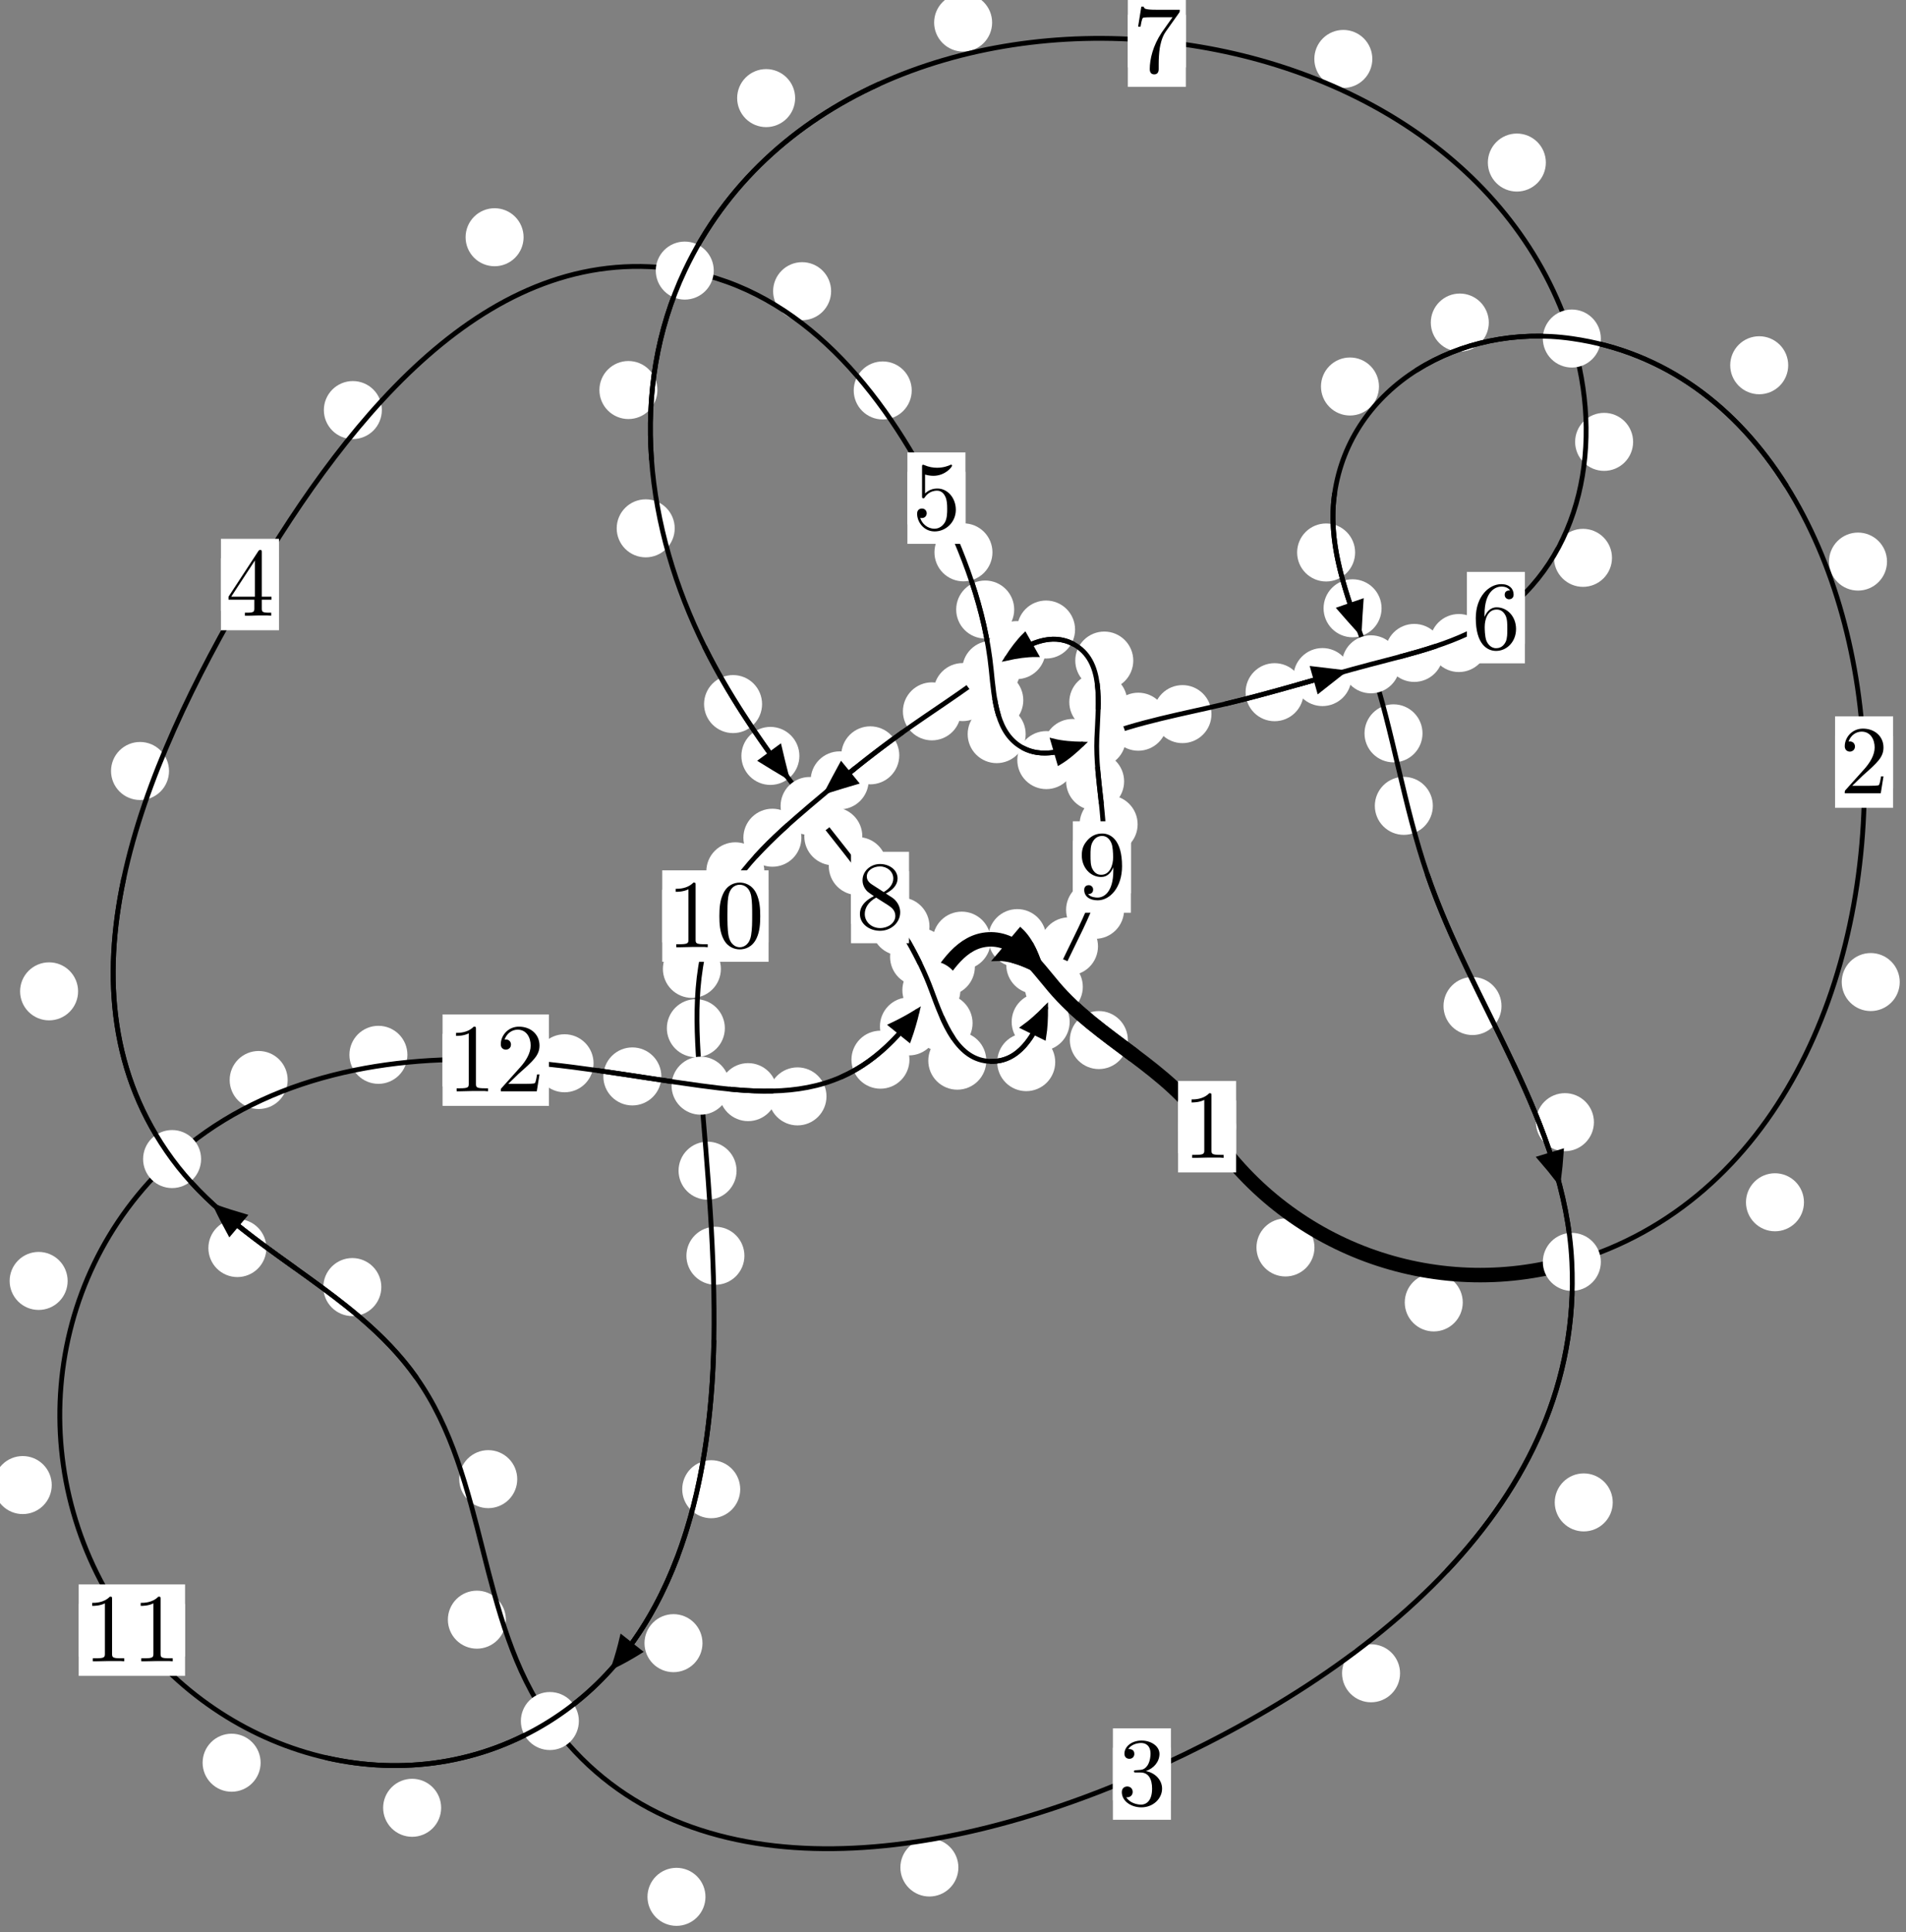 <?xml version="1.0"?>
<!-- Created by MetaPost 1.999 on 2021.07.06:0002 -->
<svg version="1.1" xmlns="http://www.w3.org/2000/svg" xmlns:xlink="http://www.w3.org/1999/xlink" width="196.44" height="199.064" viewBox="0 0 196.44 199.064">
<rect x="0" y="0" width="196.44" height="199.064" fill="#808080" stroke="none"/>
<!-- Original BoundingBox: -162.645599 -68.399597 33.793976 130.664444 -->
  <defs>
    <g transform="scale(0.01,0.01)" id="GLYPHcmr10_48">
      <path style="fill-rule: evenodd;" d="M460 -320C460 -400,455 -480,420 -554C374 -650,292 -666,250 -666C190 -666,117 -640,76 -547C44 -478,39 -400,39 -320C39 -245,43 -155,84 -79C127 2,200 22,249 22C303 22,379 1,423 -94C455 -163,460 -241,460 -320M249 -0C210 -0,151 -25,133 -121C122 -181,122 -273,122 -332C122 -396,122 -462,130 -516C149 -635,224 -644,249 -644C282 -644,348 -626,367 -527C377 -471,377 -395,377 -332C377 -257,377 -189,366 -125C351 -30,294 -0,249 -0"></path>
    </g>
    <g transform="scale(0.01,0.01)" id="GLYPHcmr10_49">
      <path style="fill-rule: evenodd;" d="M294 -640C294 -664,294 -666,271 -666C209 -602,121 -602,89 -602L89 -571C109 -571,168 -571,220 -597L220 -79C220 -43,217 -31,127 -31L95 -31L95 -0L257 -0L130 -3L217 -3L257 -3L297 -3L384 -3L419 -0L419 -31L387 -31C297 -31,294 -42,294 -79"></path>
    </g>
    <g transform="scale(0.01,0.01)" id="GLYPHcmr10_50">
      <path style="fill-rule: evenodd;" d="M127 -77L233 -180C389 -318,449 -372,449 -472C449 -586,359 -666,237 -666C124 -666,50 -574,50 -485C50 -429,100 -429,103 -429C120 -429,155 -441,155 -482C155 -508,137 -534,102 -534C94 -534,92 -534,89 -533C112 -598,166 -635,224 -635C315 -635,358 -554,358 -472C358 -392,308 -313,253 -251L61 -37C50 -26,50 -24,50 -0L421 -0L449 -174L424 -174C419 -144,412 -100,402 -85C395 -77,329 -77,307 -77"></path>
    </g>
    <g transform="scale(0.01,0.01)" id="GLYPHcmr10_51">
      <path style="fill-rule: evenodd;" d="M290 -352C372 -379,430 -449,430 -528C430 -610,342 -666,246 -666C145 -666,69 -606,69 -530C69 -497,91 -478,120 -478C151 -478,171 -500,171 -529C171 -579,124 -579,109 -579C140 -628,206 -641,242 -641C283 -641,338 -619,338 -529C338 -517,336 -459,310 -415C280 -367,246 -364,221 -363C213 -362,189 -360,182 -360C174 -359,167 -358,167 -348C167 -337,174 -337,191 -337L235 -337C317 -337,354 -269,354 -171C354 -35,285 -6,241 -6C198 -6,123 -23,88 -82C123 -77,154 -99,154 -137C154 -173,127 -193,98 -193C74 -193,42 -179,42 -135C42 -44,135 22,244 22C366 22,457 -69,457 -171C457 -253,394 -331,290 -352"></path>
    </g>
    <g transform="scale(0.01,0.01)" id="GLYPHcmr10_52">
      <path style="fill-rule: evenodd;" d="M294 -165L294 -78C294 -42,292 -31,218 -31L197 -31L197 -0L332 -0L238 -3L290 -3L332 -3L374 -3L427 -3L468 -0L468 -31L447 -31C373 -31,371 -42,371 -78L371 -165L471 -165L471 -196L371 -196L371 -651C371 -671,371 -677,355 -677C346 -677,343 -677,335 -665L28 -196L28 -165M300 -196L56 -196L300 -569"></path>
    </g>
    <g transform="scale(0.01,0.01)" id="GLYPHcmr10_53">
      <path style="fill-rule: evenodd;" d="M449 -201C449 -320,367 -420,259 -420C211 -420,168 -404,132 -369L132 -564C152 -558,185 -551,217 -551C340 -551,410 -642,410 -655C410 -661,407 -666,400 -666C399 -666,397 -666,392 -663C372 -654,323 -634,256 -634C216 -634,170 -641,123 -662C115 -665,113 -665,111 -665C101 -665,101 -657,101 -641L101 -345C101 -327,101 -319,115 -319C122 -319,124 -322,128 -328C139 -344,176 -398,257 -398C309 -398,334 -352,342 -334C358 -297,360 -258,360 -208C360 -173,360 -113,336 -71C312 -32,275 -6,229 -6C156 -6,99 -59,82 -118C85 -117,88 -116,99 -116C132 -116,149 -141,149 -165C149 -189,132 -214,99 -214C85 -214,50 -207,50 -161C50 -75,119 22,231 22C347 22,449 -74,449 -201"></path>
    </g>
    <g transform="scale(0.01,0.01)" id="GLYPHcmr10_54">
      <path style="fill-rule: evenodd;" d="M132 -328L132 -352C132 -605,256 -641,307 -641C331 -641,373 -635,395 -601C380 -601,340 -601,340 -556C340 -525,364 -510,386 -510C402 -510,432 -519,432 -558C432 -618,388 -666,305 -666C177 -666,42 -537,42 -316C42 -49,158 22,251 22C362 22,457 -72,457 -204C457 -331,368 -427,257 -427C189 -427,152 -376,132 -328M251 -6C188 -6,158 -66,152 -81C134 -128,134 -208,134 -226C134 -304,166 -404,256 -404C272 -404,318 -404,349 -342C367 -305,367 -254,367 -205C367 -157,367 -107,350 -71C320 -11,274 -6,251 -6"></path>
    </g>
    <g transform="scale(0.01,0.01)" id="GLYPHcmr10_55">
      <path style="fill-rule: evenodd;" d="M476 -609C485 -621,485 -623,485 -644L242 -644C120 -644,118 -657,114 -676L89 -676L56 -470L81 -470C84 -486,93 -549,106 -561C113 -567,191 -567,204 -567L411 -567C400 -551,321 -442,299 -409C209 -274,176 -135,176 -33C176 -23,176 22,222 22C268 22,268 -23,268 -33L268 -84C268 -139,271 -194,279 -248C283 -271,297 -357,341 -419"></path>
    </g>
    <g transform="scale(0.01,0.01)" id="GLYPHcmr10_56">
      <path style="fill-rule: evenodd;" d="M163 -457C117 -487,113 -521,113 -538C113 -599,178 -641,249 -641C322 -641,386 -589,386 -517C386 -460,347 -412,287 -377M309 -362C381 -399,430 -451,430 -517C430 -609,341 -666,250 -666C150 -666,69 -592,69 -499C69 -481,71 -436,113 -389C124 -377,161 -352,186 -335C128 -306,42 -250,42 -151C42 -45,144 22,249 22C362 22,457 -61,457 -168C457 -204,446 -249,408 -291C389 -312,373 -322,309 -362M209 -320L332 -242C360 -223,407 -193,407 -132C407 -58,332 -6,250 -6C164 -6,92 -68,92 -151C92 -209,124 -273,209 -320"></path>
    </g>
    <g transform="scale(0.01,0.01)" id="GLYPHcmr10_57">
      <path style="fill-rule: evenodd;" d="M367 -318L367 -286C367 -52,263 -6,205 -6C188 -6,134 -8,107 -42C151 -42,159 -71,159 -88C159 -119,135 -134,113 -134C97 -134,67 -125,67 -86C67 -19,121 22,206 22C335 22,457 -114,457 -329C457 -598,342 -666,253 -666C198 -666,149 -648,106 -603C65 -558,42 -516,42 -441C42 -316,130 -218,242 -218C303 -218,344 -260,367 -318M243 -241C227 -241,181 -241,150 -304C132 -341,132 -391,132 -440C132 -494,132 -541,153 -578C180 -628,218 -641,253 -641C299 -641,332 -607,349 -562C361 -530,365 -467,365 -421C365 -338,331 -241,243 -241"></path>
    </g>
  </defs>
  <path d="M135.473 128.513C135.473 127.72,135.158 126.96,134.598 126.4C134.037 125.839,133.277 125.524,132.484 125.524C131.692 125.524,130.932 125.839,130.371 126.4C129.811 126.96,129.496 127.72,129.496 128.513C129.496 129.306,129.811 130.066,130.371 130.626C130.932 131.187,131.692 131.502,132.484 131.502C133.277 131.502,134.037 131.187,134.598 130.626C135.158 130.066,135.473 129.306,135.473 128.513Z" style="fill: rgb(100%,100%,100%);stroke: none;"></path>
  <path d="M127.398 116.073C127.398 115.28,127.083 114.52,126.522 113.96C125.962 113.399,125.202 113.084,124.409 113.084C123.616 113.084,122.856 113.399,122.296 113.96C121.735 114.52,121.42 115.28,121.42 116.073C121.42 116.866,121.735 117.626,122.296 118.186C122.856 118.747,123.616 119.062,124.409 119.062C125.202 119.062,125.962 118.747,126.522 118.186C127.083 117.626,127.398 116.866,127.398 116.073Z" style="fill: rgb(100%,100%,100%);stroke: none;"></path>
  <path d="M185.925 123.857C185.925 123.064,185.61 122.304,185.05 121.744C184.489 121.183,183.729 120.868,182.936 120.868C182.144 120.868,181.383 121.183,180.823 121.744C180.262 122.304,179.947 123.064,179.947 123.857C179.947 124.65,180.262 125.41,180.823 125.97C181.383 126.531,182.144 126.846,182.936 126.846C183.729 126.846,184.489 126.531,185.05 125.97C185.61 125.41,185.925 124.65,185.925 123.857Z" style="fill: rgb(100%,100%,100%);stroke: none;"></path>
  <path d="M150.758 134.176C150.758 133.383,150.443 132.623,149.882 132.062C149.322 131.502,148.562 131.187,147.769 131.187C146.976 131.187,146.216 131.502,145.656 132.062C145.095 132.623,144.78 133.383,144.78 134.176C144.78 134.968,145.095 135.728,145.656 136.289C146.216 136.849,146.976 137.164,147.769 137.164C148.562 137.164,149.322 136.849,149.882 136.289C150.443 135.728,150.758 134.968,150.758 134.176Z" style="fill: rgb(100%,100%,100%);stroke: none;"></path>
  <path d="M194.483 57.854C194.483 57.061,194.168 56.301,193.607 55.74C193.047 55.18,192.287 54.865,191.494 54.865C190.701 54.865,189.941 55.18,189.381 55.74C188.82 56.301,188.505 57.061,188.505 57.854C188.505 58.646,188.82 59.407,189.381 59.967C189.941 60.528,190.701 60.842,191.494 60.842C192.287 60.842,193.047 60.528,193.607 59.967C194.168 59.407,194.483 58.646,194.483 57.854Z" style="fill: rgb(100%,100%,100%);stroke: none;"></path>
  <path d="M195.794 101.171C195.794 100.378,195.479 99.618,194.919 99.057C194.358 98.497,193.598 98.182,192.805 98.182C192.013 98.182,191.252 98.497,190.692 99.057C190.131 99.618,189.816 100.378,189.816 101.171C189.816 101.963,190.131 102.723,190.692 103.284C191.252 103.844,192.013 104.159,192.805 104.159C193.598 104.159,194.358 103.844,194.919 103.284C195.479 102.723,195.794 101.963,195.794 101.171Z" style="fill: rgb(100%,100%,100%);stroke: none;"></path>
  <path d="M153.442 33.23C153.442 32.437,153.127 31.677,152.566 31.117C152.006 30.556,151.246 30.241,150.453 30.241C149.66 30.241,148.9 30.556,148.34 31.117C147.779 31.677,147.464 32.437,147.464 33.23C147.464 34.023,147.779 34.783,148.34 35.343C148.9 35.904,149.66 36.219,150.453 36.219C151.246 36.219,152.006 35.904,152.566 35.343C153.127 34.783,153.442 34.023,153.442 33.23Z" style="fill: rgb(100%,100%,100%);stroke: none;"></path>
  <path d="M184.3 37.629C184.3 36.836,183.985 36.076,183.425 35.515C182.864 34.955,182.104 34.64,181.312 34.64C180.519 34.64,179.759 34.955,179.198 35.515C178.638 36.076,178.323 36.836,178.323 37.629C178.323 38.421,178.638 39.181,179.198 39.742C179.759 40.302,180.519 40.617,181.312 40.617C182.104 40.617,182.864 40.302,183.425 39.742C183.985 39.181,184.3 38.421,184.3 37.629Z" style="fill: rgb(100%,100%,100%);stroke: none;"></path>
  <path d="M139.664 56.916C139.664 56.123,139.349 55.363,138.789 54.803C138.229 54.242,137.468 53.927,136.676 53.927C135.883 53.927,135.123 54.242,134.562 54.803C134.002 55.363,133.687 56.123,133.687 56.916C133.687 57.709,134.002 58.469,134.562 59.029C135.123 59.59,135.883 59.905,136.676 59.905C137.468 59.905,138.229 59.59,138.789 59.029C139.349 58.469,139.664 57.709,139.664 56.916Z" style="fill: rgb(100%,100%,100%);stroke: none;"></path>
  <path d="M142.123 39.817C142.123 39.024,141.808 38.264,141.247 37.704C140.687 37.143,139.927 36.828,139.134 36.828C138.341 36.828,137.581 37.143,137.021 37.704C136.46 38.264,136.145 39.024,136.145 39.817C136.145 40.61,136.46 41.37,137.021 41.93C137.581 42.491,138.341 42.806,139.134 42.806C139.927 42.806,140.687 42.491,141.247 41.93C141.808 41.37,142.123 40.61,142.123 39.817Z" style="fill: rgb(100%,100%,100%);stroke: none;"></path>
  <path d="M146.609 75.549C146.609 74.756,146.294 73.996,145.734 73.435C145.173 72.875,144.413 72.56,143.62 72.56C142.828 72.56,142.068 72.875,141.507 73.435C140.947 73.996,140.632 74.756,140.632 75.549C140.632 76.341,140.947 77.102,141.507 77.662C142.068 78.223,142.828 78.537,143.62 78.537C144.413 78.537,145.173 78.223,145.734 77.662C146.294 77.102,146.609 76.341,146.609 75.549Z" style="fill: rgb(100%,100%,100%);stroke: none;"></path>
  <path d="M142.39 62.665C142.39 61.872,142.075 61.112,141.515 60.551C140.954 59.991,140.194 59.676,139.401 59.676C138.609 59.676,137.849 59.991,137.288 60.551C136.728 61.112,136.413 61.872,136.413 62.665C136.413 63.457,136.728 64.218,137.288 64.778C137.849 65.339,138.609 65.653,139.401 65.653C140.194 65.653,140.954 65.339,141.515 64.778C142.075 64.218,142.39 63.457,142.39 62.665Z" style="fill: rgb(100%,100%,100%);stroke: none;"></path>
  <path d="M154.751 103.641C154.751 102.849,154.437 102.088,153.876 101.528C153.316 100.967,152.555 100.653,151.763 100.653C150.97 100.653,150.21 100.967,149.649 101.528C149.089 102.088,148.774 102.849,148.774 103.641C148.774 104.434,149.089 105.194,149.649 105.755C150.21 106.315,150.97 106.63,151.763 106.63C152.555 106.63,153.316 106.315,153.876 105.755C154.437 105.194,154.751 104.434,154.751 103.641Z" style="fill: rgb(100%,100%,100%);stroke: none;"></path>
  <path d="M147.674 83.019C147.674 82.226,147.359 81.466,146.798 80.905C146.238 80.345,145.478 80.03,144.685 80.03C143.892 80.03,143.132 80.345,142.572 80.905C142.011 81.466,141.696 82.226,141.696 83.019C141.696 83.811,142.011 84.572,142.572 85.132C143.132 85.692,143.892 86.007,144.685 86.007C145.478 86.007,146.238 85.692,146.798 85.132C147.359 84.572,147.674 83.811,147.674 83.019Z" style="fill: rgb(100%,100%,100%);stroke: none;"></path>
  <path d="M166.216 154.777C166.216 153.984,165.901 153.224,165.34 152.664C164.78 152.103,164.02 151.788,163.227 151.788C162.434 151.788,161.674 152.103,161.114 152.664C160.553 153.224,160.238 153.984,160.238 154.777C160.238 155.57,160.553 156.33,161.114 156.89C161.674 157.451,162.434 157.766,163.227 157.766C164.02 157.766,164.78 157.451,165.34 156.89C165.901 156.33,166.216 155.57,166.216 154.777Z" style="fill: rgb(100%,100%,100%);stroke: none;"></path>
  <path d="M164.276 115.605C164.276 114.812,163.961 114.052,163.4 113.492C162.84 112.931,162.08 112.616,161.287 112.616C160.494 112.616,159.734 112.931,159.174 113.492C158.613 114.052,158.298 114.812,158.298 115.605C158.298 116.398,158.613 117.158,159.174 117.718C159.734 118.279,160.494 118.594,161.287 118.594C162.08 118.594,162.84 118.279,163.4 117.718C163.961 117.158,164.276 116.398,164.276 115.605Z" style="fill: rgb(100%,100%,100%);stroke: none;"></path>
  <path d="M98.775 192.388C98.775 191.595,98.46 190.835,97.899 190.275C97.339 189.714,96.579 189.399,95.786 189.399C94.993 189.399,94.233 189.714,93.673 190.275C93.112 190.835,92.797 191.595,92.797 192.388C92.797 193.181,93.112 193.941,93.673 194.501C94.233 195.062,94.993 195.377,95.786 195.377C96.579 195.377,97.339 195.062,97.899 194.501C98.46 193.941,98.775 193.181,98.775 192.388Z" style="fill: rgb(100%,100%,100%);stroke: none;"></path>
  <path d="M144.296 172.381C144.296 171.588,143.981 170.828,143.42 170.267C142.86 169.707,142.1 169.392,141.307 169.392C140.514 169.392,139.754 169.707,139.194 170.267C138.633 170.828,138.318 171.588,138.318 172.381C138.318 173.173,138.633 173.933,139.194 174.494C139.754 175.054,140.514 175.369,141.307 175.369C142.1 175.369,142.86 175.054,143.42 174.494C143.981 173.933,144.296 173.173,144.296 172.381Z" style="fill: rgb(100%,100%,100%);stroke: none;"></path>
  <path d="M52.137 166.858C52.137 166.065,51.822 165.305,51.262 164.744C50.701 164.184,49.941 163.869,49.148 163.869C48.356 163.869,47.596 164.184,47.035 164.744C46.475 165.305,46.16 166.065,46.16 166.858C46.16 167.65,46.475 168.411,47.035 168.971C47.596 169.532,48.356 169.846,49.148 169.846C49.941 169.846,50.701 169.532,51.262 168.971C51.822 168.411,52.137 167.65,52.137 166.858Z" style="fill: rgb(100%,100%,100%);stroke: none;"></path>
  <path d="M72.709 195.411C72.709 194.618,72.394 193.858,71.834 193.298C71.274 192.737,70.513 192.422,69.721 192.422C68.928 192.422,68.168 192.737,67.607 193.298C67.047 193.858,66.732 194.618,66.732 195.411C66.732 196.204,67.047 196.964,67.607 197.524C68.168 198.085,68.928 198.4,69.721 198.4C70.513 198.4,71.274 198.085,71.834 197.524C72.394 196.964,72.709 196.204,72.709 195.411Z" style="fill: rgb(100%,100%,100%);stroke: none;"></path>
  <path d="M39.301 132.593C39.301 131.8,38.986 131.04,38.425 130.48C37.865 129.919,37.105 129.604,36.312 129.604C35.519 129.604,34.759 129.919,34.199 130.48C33.638 131.04,33.323 131.8,33.323 132.593C33.323 133.386,33.638 134.146,34.199 134.706C34.759 135.267,35.519 135.582,36.312 135.582C37.105 135.582,37.865 135.267,38.425 134.706C38.986 134.146,39.301 133.386,39.301 132.593Z" style="fill: rgb(100%,100%,100%);stroke: none;"></path>
  <path d="M53.309 152.382C53.309 151.589,52.994 150.829,52.434 150.268C51.873 149.708,51.113 149.393,50.32 149.393C49.528 149.393,48.768 149.708,48.207 150.268C47.647 150.829,47.332 151.589,47.332 152.382C47.332 153.174,47.647 153.934,48.207 154.495C48.768 155.055,49.528 155.37,50.32 155.37C51.113 155.37,51.873 155.055,52.434 154.495C52.994 153.934,53.309 153.174,53.309 152.382Z" style="fill: rgb(100%,100%,100%);stroke: none;"></path>
  <path d="M8.048 102.128C8.048 101.335,7.734 100.575,7.173 100.014C6.613 99.454,5.852 99.139,5.06 99.139C4.267 99.139,3.507 99.454,2.946 100.014C2.386 100.575,2.071 101.335,2.071 102.128C2.071 102.92,2.386 103.681,2.946 104.241C3.507 104.802,4.267 105.116,5.06 105.116C5.852 105.116,6.613 104.802,7.173 104.241C7.734 103.681,8.048 102.92,8.048 102.128Z" style="fill: rgb(100%,100%,100%);stroke: none;"></path>
  <path d="M27.454 128.575C27.454 127.782,27.139 127.022,26.579 126.461C26.018 125.901,25.258 125.586,24.466 125.586C23.673 125.586,22.913 125.901,22.352 126.461C21.792 127.022,21.477 127.782,21.477 128.575C21.477 129.367,21.792 130.127,22.352 130.688C22.913 131.248,23.673 131.563,24.466 131.563C25.258 131.563,26.018 131.248,26.579 130.688C27.139 130.127,27.454 129.367,27.454 128.575Z" style="fill: rgb(100%,100%,100%);stroke: none;"></path>
  <path d="M39.355 42.245C39.355 41.453,39.04 40.693,38.48 40.132C37.919 39.572,37.159 39.257,36.367 39.257C35.574 39.257,34.814 39.572,34.253 40.132C33.693 40.693,33.378 41.453,33.378 42.245C33.378 43.038,33.693 43.798,34.253 44.359C34.814 44.919,35.574 45.234,36.367 45.234C37.159 45.234,37.919 44.919,38.48 44.359C39.04 43.798,39.355 43.038,39.355 42.245Z" style="fill: rgb(100%,100%,100%);stroke: none;"></path>
  <path d="M17.42 79.427C17.42 78.635,17.105 77.874,16.545 77.314C15.984 76.753,15.224 76.438,14.432 76.438C13.639 76.438,12.879 76.753,12.318 77.314C11.758 77.874,11.443 78.635,11.443 79.427C11.443 80.22,11.758 80.98,12.318 81.541C12.879 82.101,13.639 82.416,14.432 82.416C15.224 82.416,15.984 82.101,16.545 81.541C17.105 80.98,17.42 80.22,17.42 79.427Z" style="fill: rgb(100%,100%,100%);stroke: none;"></path>
  <path d="M85.658 29.997C85.658 29.204,85.343 28.444,84.783 27.884C84.223 27.323,83.462 27.008,82.67 27.008C81.877 27.008,81.117 27.323,80.556 27.884C79.996 28.444,79.681 29.204,79.681 29.997C79.681 30.79,79.996 31.55,80.556 32.11C81.117 32.671,81.877 32.986,82.67 32.986C83.462 32.986,84.223 32.671,84.783 32.11C85.343 31.55,85.658 30.79,85.658 29.997Z" style="fill: rgb(100%,100%,100%);stroke: none;"></path>
  <path d="M53.963 24.44C53.963 23.647,53.648 22.887,53.088 22.326C52.527 21.766,51.767 21.451,50.974 21.451C50.182 21.451,49.422 21.766,48.861 22.326C48.301 22.887,47.986 23.647,47.986 24.44C47.986 25.232,48.301 25.992,48.861 26.553C49.422 27.113,50.182 27.428,50.974 27.428C51.767 27.428,52.527 27.113,53.088 26.553C53.648 25.992,53.963 25.232,53.963 24.44Z" style="fill: rgb(100%,100%,100%);stroke: none;"></path>
  <path d="M102.286 56.901C102.286 56.109,101.972 55.349,101.411 54.788C100.851 54.228,100.09 53.913,99.298 53.913C98.505 53.913,97.745 54.228,97.184 54.788C96.624 55.349,96.309 56.109,96.309 56.901C96.309 57.694,96.624 58.454,97.184 59.015C97.745 59.575,98.505 59.89,99.298 59.89C100.09 59.89,100.851 59.575,101.411 59.015C101.972 58.454,102.286 57.694,102.286 56.901Z" style="fill: rgb(100%,100%,100%);stroke: none;"></path>
  <path d="M93.965 40.224C93.965 39.431,93.65 38.671,93.09 38.111C92.53 37.55,91.769 37.235,90.977 37.235C90.184 37.235,89.424 37.55,88.863 38.111C88.303 38.671,87.988 39.431,87.988 40.224C87.988 41.017,88.303 41.777,88.863 42.337C89.424 42.898,90.184 43.213,90.977 43.213C91.769 43.213,92.53 42.898,93.09 42.337C93.65 41.777,93.965 41.017,93.965 40.224Z" style="fill: rgb(100%,100%,100%);stroke: none;"></path>
  <path d="M105.465 72.134C105.465 71.342,105.15 70.582,104.589 70.021C104.029 69.461,103.269 69.146,102.476 69.146C101.683 69.146,100.923 69.461,100.363 70.021C99.802 70.582,99.487 71.342,99.487 72.134C99.487 72.927,99.802 73.687,100.363 74.248C100.923 74.808,101.683 75.123,102.476 75.123C103.269 75.123,104.029 74.808,104.589 74.248C105.15 73.687,105.465 72.927,105.465 72.134Z" style="fill: rgb(100%,100%,100%);stroke: none;"></path>
  <path d="M104.527 62.794C104.527 62.001,104.212 61.241,103.651 60.68C103.091 60.12,102.331 59.805,101.538 59.805C100.745 59.805,99.985 60.12,99.425 60.68C98.864 61.241,98.549 62.001,98.549 62.794C98.549 63.586,98.864 64.347,99.425 64.907C99.985 65.468,100.745 65.782,101.538 65.782C102.331 65.782,103.091 65.468,103.651 64.907C104.212 64.347,104.527 63.586,104.527 62.794Z" style="fill: rgb(100%,100%,100%);stroke: none;"></path>
  <path d="M110.827 78.305C110.827 77.513,110.512 76.752,109.951 76.192C109.391 75.632,108.631 75.317,107.838 75.317C107.045 75.317,106.285 75.632,105.725 76.192C105.164 76.752,104.849 77.513,104.849 78.305C104.849 79.098,105.164 79.858,105.725 80.419C106.285 80.979,107.045 81.294,107.838 81.294C108.631 81.294,109.391 80.979,109.951 80.419C110.512 79.858,110.827 79.098,110.827 78.305Z" style="fill: rgb(100%,100%,100%);stroke: none;"></path>
  <path d="M105.709 75.63C105.709 74.837,105.394 74.077,104.834 73.516C104.273 72.956,103.513 72.641,102.72 72.641C101.928 72.641,101.168 72.956,100.607 73.516C100.047 74.077,99.732 74.837,99.732 75.63C99.732 76.422,100.047 77.182,100.607 77.743C101.168 78.303,101.928 78.618,102.72 78.618C103.513 78.618,104.273 78.303,104.834 77.743C105.394 77.182,105.709 76.422,105.709 75.63Z" style="fill: rgb(100%,100%,100%);stroke: none;"></path>
  <path d="M120.303 74.35C120.303 73.557,119.988 72.797,119.427 72.237C118.867 71.676,118.107 71.361,117.314 71.361C116.521 71.361,115.761 71.676,115.201 72.237C114.64 72.797,114.325 73.557,114.325 74.35C114.325 75.143,114.64 75.903,115.201 76.463C115.761 77.024,116.521 77.339,117.314 77.339C118.107 77.339,118.867 77.024,119.427 76.463C119.988 75.903,120.303 75.143,120.303 74.35Z" style="fill: rgb(100%,100%,100%);stroke: none;"></path>
  <path d="M113.523 77.058C113.523 76.265,113.208 75.505,112.648 74.944C112.088 74.384,111.327 74.069,110.535 74.069C109.742 74.069,108.982 74.384,108.421 74.944C107.861 75.505,107.546 76.265,107.546 77.058C107.546 77.85,107.861 78.61,108.421 79.171C108.982 79.731,109.742 80.046,110.535 80.046C111.327 80.046,112.088 79.731,112.648 79.171C113.208 78.61,113.523 77.85,113.523 77.058Z" style="fill: rgb(100%,100%,100%);stroke: none;"></path>
  <path d="M134.354 71.309C134.354 70.516,134.039 69.756,133.478 69.196C132.918 68.635,132.158 68.32,131.365 68.32C130.572 68.32,129.812 68.635,129.252 69.196C128.691 69.756,128.376 70.516,128.376 71.309C128.376 72.102,128.691 72.862,129.252 73.422C129.812 73.983,130.572 74.298,131.365 74.298C132.158 74.298,132.918 73.983,133.478 73.422C134.039 72.862,134.354 72.102,134.354 71.309Z" style="fill: rgb(100%,100%,100%);stroke: none;"></path>
  <path d="M124.859 73.568C124.859 72.775,124.544 72.015,123.984 71.455C123.423 70.894,122.663 70.579,121.87 70.579C121.078 70.579,120.317 70.894,119.757 71.455C119.197 72.015,118.882 72.775,118.882 73.568C118.882 74.361,119.197 75.121,119.757 75.681C120.317 76.242,121.078 76.557,121.87 76.557C122.663 76.557,123.423 76.242,123.984 75.681C124.544 75.121,124.859 74.361,124.859 73.568Z" style="fill: rgb(100%,100%,100%);stroke: none;"></path>
  <path d="M148.746 67.263C148.746 66.47,148.431 65.71,147.871 65.149C147.31 64.589,146.55 64.274,145.757 64.274C144.965 64.274,144.205 64.589,143.644 65.149C143.084 65.71,142.769 66.47,142.769 67.263C142.769 68.055,143.084 68.816,143.644 69.376C144.205 69.936,144.965 70.251,145.757 70.251C146.55 70.251,147.31 69.936,147.871 69.376C148.431 68.816,148.746 68.055,148.746 67.263Z" style="fill: rgb(100%,100%,100%);stroke: none;"></path>
  <path d="M139.285 69.752C139.285 68.959,138.97 68.199,138.409 67.639C137.849 67.078,137.089 66.763,136.296 66.763C135.503 66.763,134.743 67.078,134.183 67.639C133.622 68.199,133.307 68.959,133.307 69.752C133.307 70.545,133.622 71.305,134.183 71.865C134.743 72.426,135.503 72.741,136.296 72.741C137.089 72.741,137.849 72.426,138.409 71.865C138.97 71.305,139.285 70.545,139.285 69.752Z" style="fill: rgb(100%,100%,100%);stroke: none;"></path>
  <path d="M166.138 57.469C166.138 56.676,165.823 55.916,165.263 55.356C164.702 54.795,163.942 54.48,163.15 54.48C162.357 54.48,161.597 54.795,161.036 55.356C160.476 55.916,160.161 56.676,160.161 57.469C160.161 58.262,160.476 59.022,161.036 59.582C161.597 60.143,162.357 60.458,163.15 60.458C163.942 60.458,164.702 60.143,165.263 59.582C165.823 59.022,166.138 58.262,166.138 57.469Z" style="fill: rgb(100%,100%,100%);stroke: none;"></path>
  <path d="M153.343 66.244C153.343 65.451,153.028 64.691,152.468 64.131C151.907 63.57,151.147 63.255,150.354 63.255C149.562 63.255,148.801 63.57,148.241 64.131C147.681 64.691,147.366 65.451,147.366 66.244C147.366 67.037,147.681 67.797,148.241 68.357C148.801 68.918,149.562 69.233,150.354 69.233C151.147 69.233,151.907 68.918,152.468 68.357C153.028 67.797,153.343 67.037,153.343 66.244Z" style="fill: rgb(100%,100%,100%);stroke: none;"></path>
  <path d="M159.322 16.746C159.322 15.954,159.007 15.194,158.447 14.633C157.886 14.073,157.126 13.758,156.333 13.758C155.541 13.758,154.78 14.073,154.22 14.633C153.659 15.194,153.344 15.954,153.344 16.746C153.344 17.539,153.659 18.299,154.22 18.86C154.78 19.42,155.541 19.735,156.333 19.735C157.126 19.735,157.886 19.42,158.447 18.86C159.007 18.299,159.322 17.539,159.322 16.746Z" style="fill: rgb(100%,100%,100%);stroke: none;"></path>
  <path d="M168.316 45.521C168.316 44.729,168.001 43.969,167.441 43.408C166.88 42.848,166.12 42.533,165.327 42.533C164.535 42.533,163.775 42.848,163.214 43.408C162.654 43.969,162.339 44.729,162.339 45.521C162.339 46.314,162.654 47.074,163.214 47.635C163.775 48.195,164.535 48.51,165.327 48.51C166.12 48.51,166.88 48.195,167.441 47.635C168.001 47.074,168.316 46.314,168.316 45.521Z" style="fill: rgb(100%,100%,100%);stroke: none;"></path>
  <path d="M102.253 2.324C102.253 1.532,101.938 0.771,101.378 0.211C100.817 -0.35,100.057 -0.664,99.264 -0.664C98.472 -0.664,97.712 -0.35,97.151 0.211C96.591 0.771,96.276 1.532,96.276 2.324C96.276 3.117,96.591 3.877,97.151 4.438C97.712 4.998,98.472 5.313,99.264 5.313C100.057 5.313,100.817 4.998,101.378 4.438C101.938 3.877,102.253 3.117,102.253 2.324Z" style="fill: rgb(100%,100%,100%);stroke: none;"></path>
  <path d="M141.437 6.072C141.437 5.279,141.122 4.519,140.562 3.958C140.001 3.398,139.241 3.083,138.449 3.083C137.656 3.083,136.896 3.398,136.335 3.958C135.775 4.519,135.46 5.279,135.46 6.072C135.46 6.864,135.775 7.625,136.335 8.185C136.896 8.746,137.656 9.06,138.449 9.06C139.241 9.06,140.001 8.746,140.562 8.185C141.122 7.625,141.437 6.864,141.437 6.072Z" style="fill: rgb(100%,100%,100%);stroke: none;"></path>
  <path d="M67.755 40.181C67.755 39.388,67.44 38.628,66.88 38.068C66.319 37.507,65.559 37.192,64.766 37.192C63.974 37.192,63.214 37.507,62.653 38.068C62.093 38.628,61.778 39.388,61.778 40.181C61.778 40.974,62.093 41.734,62.653 42.294C63.214 42.855,63.974 43.17,64.766 43.17C65.559 43.17,66.319 42.855,66.88 42.294C67.44 41.734,67.755 40.974,67.755 40.181Z" style="fill: rgb(100%,100%,100%);stroke: none;"></path>
  <path d="M81.951 10.107C81.951 9.314,81.636 8.554,81.076 7.994C80.515 7.433,79.755 7.118,78.962 7.118C78.17 7.118,77.409 7.433,76.849 7.994C76.288 8.554,75.974 9.314,75.974 10.107C75.974 10.9,76.288 11.66,76.849 12.22C77.409 12.781,78.17 13.096,78.962 13.096C79.755 13.096,80.515 12.781,81.076 12.22C81.636 11.66,81.951 10.9,81.951 10.107Z" style="fill: rgb(100%,100%,100%);stroke: none;"></path>
  <path d="M78.542 72.534C78.542 71.741,78.227 70.981,77.666 70.421C77.106 69.86,76.346 69.545,75.553 69.545C74.76 69.545,74 69.86,73.439 70.421C72.879 70.981,72.564 71.741,72.564 72.534C72.564 73.327,72.879 74.087,73.439 74.647C74 75.208,74.76 75.523,75.553 75.523C76.346 75.523,77.106 75.208,77.666 74.647C78.227 74.087,78.542 73.327,78.542 72.534Z" style="fill: rgb(100%,100%,100%);stroke: none;"></path>
  <path d="M69.538 54.428C69.538 53.636,69.223 52.876,68.662 52.315C68.102 51.755,67.342 51.44,66.549 51.44C65.756 51.44,64.996 51.755,64.436 52.315C63.875 52.876,63.56 53.636,63.56 54.428C63.56 55.221,63.875 55.981,64.436 56.542C64.996 57.102,65.756 57.417,66.549 57.417C67.342 57.417,68.102 57.102,68.662 56.542C69.223 55.981,69.538 55.221,69.538 54.428Z" style="fill: rgb(100%,100%,100%);stroke: none;"></path>
  <path d="M88.874 86.157C88.874 85.364,88.559 84.604,87.999 84.044C87.438 83.483,86.678 83.168,85.885 83.168C85.092 83.168,84.332 83.483,83.772 84.044C83.211 84.604,82.896 85.364,82.896 86.157C82.896 86.95,83.211 87.71,83.772 88.27C84.332 88.831,85.092 89.146,85.885 89.146C86.678 89.146,87.438 88.831,87.999 88.27C88.559 87.71,88.874 86.95,88.874 86.157Z" style="fill: rgb(100%,100%,100%);stroke: none;"></path>
  <path d="M82.388 77.873C82.388 77.08,82.073 76.32,81.512 75.759C80.952 75.199,80.192 74.884,79.399 74.884C78.606 74.884,77.846 75.199,77.286 75.759C76.725 76.32,76.41 77.08,76.41 77.873C76.41 78.665,76.725 79.425,77.286 79.986C77.846 80.546,78.606 80.861,79.399 80.861C80.192 80.861,80.952 80.546,81.512 79.986C82.073 79.425,82.388 78.665,82.388 77.873Z" style="fill: rgb(100%,100%,100%);stroke: none;"></path>
  <path d="M95.796 95.442C95.796 94.649,95.481 93.889,94.921 93.328C94.361 92.768,93.6 92.453,92.808 92.453C92.015 92.453,91.255 92.768,90.694 93.328C90.134 93.889,89.819 94.649,89.819 95.442C89.819 96.234,90.134 96.995,90.694 97.555C91.255 98.116,92.015 98.43,92.808 98.43C93.6 98.43,94.361 98.116,94.921 97.555C95.481 96.995,95.796 96.234,95.796 95.442Z" style="fill: rgb(100%,100%,100%);stroke: none;"></path>
  <path d="M91.395 89.222C91.395 88.43,91.08 87.669,90.52 87.109C89.959 86.549,89.199 86.234,88.406 86.234C87.614 86.234,86.854 86.549,86.293 87.109C85.733 87.669,85.418 88.43,85.418 89.222C85.418 90.015,85.733 90.775,86.293 91.336C86.854 91.896,87.614 92.211,88.406 92.211C89.199 92.211,89.959 91.896,90.52 91.336C91.08 90.775,91.395 90.015,91.395 89.222Z" style="fill: rgb(100%,100%,100%);stroke: none;"></path>
  <path d="M100.237 105.403C100.237 104.611,99.922 103.851,99.361 103.29C98.801 102.73,98.041 102.415,97.248 102.415C96.455 102.415,95.695 102.73,95.135 103.29C94.574 103.851,94.259 104.611,94.259 105.403C94.259 106.196,94.574 106.956,95.135 107.517C95.695 108.077,96.455 108.392,97.248 108.392C98.041 108.392,98.801 108.077,99.361 107.517C99.922 106.956,100.237 106.196,100.237 105.403Z" style="fill: rgb(100%,100%,100%);stroke: none;"></path>
  <path d="M97.713 98.575C97.713 97.783,97.398 97.023,96.837 96.462C96.277 95.902,95.517 95.587,94.724 95.587C93.931 95.587,93.171 95.902,92.611 96.462C92.05 97.023,91.735 97.783,91.735 98.575C91.735 99.368,92.05 100.128,92.611 100.689C93.171 101.249,93.931 101.564,94.724 101.564C95.517 101.564,96.277 101.249,96.837 100.689C97.398 100.128,97.713 99.368,97.713 98.575Z" style="fill: rgb(100%,100%,100%);stroke: none;"></path>
  <path d="M108.756 109.421C108.756 108.628,108.441 107.868,107.881 107.307C107.32 106.747,106.56 106.432,105.767 106.432C104.975 106.432,104.215 106.747,103.654 107.307C103.094 107.868,102.779 108.628,102.779 109.421C102.779 110.213,103.094 110.973,103.654 111.534C104.215 112.094,104.975 112.409,105.767 112.409C106.56 112.409,107.32 112.094,107.881 111.534C108.441 110.973,108.756 110.213,108.756 109.421Z" style="fill: rgb(100%,100%,100%);stroke: none;"></path>
  <path d="M101.652 109.27C101.652 108.478,101.337 107.717,100.776 107.157C100.216 106.597,99.455 106.282,98.663 106.282C97.87 106.282,97.11 106.597,96.549 107.157C95.989 107.717,95.674 108.478,95.674 109.27C95.674 110.063,95.989 110.823,96.549 111.384C97.11 111.944,97.87 112.259,98.663 112.259C99.455 112.259,100.216 111.944,100.776 111.384C101.337 110.823,101.652 110.063,101.652 109.27Z" style="fill: rgb(100%,100%,100%);stroke: none;"></path>
  <path d="M113.163 97.49C113.163 96.698,112.848 95.938,112.287 95.377C111.727 94.817,110.966 94.502,110.174 94.502C109.381 94.502,108.621 94.817,108.06 95.377C107.5 95.938,107.185 96.698,107.185 97.49C107.185 98.283,107.5 99.043,108.06 99.604C108.621 100.164,109.381 100.479,110.174 100.479C110.966 100.479,111.727 100.164,112.287 99.604C112.848 99.043,113.163 98.283,113.163 97.49Z" style="fill: rgb(100%,100%,100%);stroke: none;"></path>
  <path d="M110.245 105.272C110.245 104.479,109.93 103.719,109.369 103.159C108.809 102.598,108.049 102.283,107.256 102.283C106.463 102.283,105.703 102.598,105.143 103.159C104.582 103.719,104.267 104.479,104.267 105.272C104.267 106.065,104.582 106.825,105.143 107.385C105.703 107.946,106.463 108.261,107.256 108.261C108.049 108.261,108.809 107.946,109.369 107.385C109.93 106.825,110.245 106.065,110.245 105.272Z" style="fill: rgb(100%,100%,100%);stroke: none;"></path>
  <path d="M117.249 84.919C117.249 84.126,116.934 83.366,116.373 82.806C115.813 82.245,115.053 81.93,114.26 81.93C113.467 81.93,112.707 82.245,112.147 82.806C111.586 83.366,111.271 84.126,111.271 84.919C111.271 85.712,111.586 86.472,112.147 87.032C112.707 87.593,113.467 87.908,114.26 87.908C115.053 87.908,115.813 87.593,116.373 87.032C116.934 86.472,117.249 85.712,117.249 84.919Z" style="fill: rgb(100%,100%,100%);stroke: none;"></path>
  <path d="M115.853 93.732C115.853 92.94,115.538 92.179,114.978 91.619C114.417 91.059,113.657 90.744,112.865 90.744C112.072 90.744,111.312 91.059,110.751 91.619C110.191 92.179,109.876 92.94,109.876 93.732C109.876 94.525,110.191 95.285,110.751 95.846C111.312 96.406,112.072 96.721,112.865 96.721C113.657 96.721,114.417 96.406,114.978 95.846C115.538 95.285,115.853 94.525,115.853 93.732Z" style="fill: rgb(100%,100%,100%);stroke: none;"></path>
  <path d="M116.183 72.327C116.183 71.534,115.868 70.774,115.308 70.214C114.747 69.653,113.987 69.338,113.195 69.338C112.402 69.338,111.642 69.653,111.081 70.214C110.521 70.774,110.206 71.534,110.206 72.327C110.206 73.12,110.521 73.88,111.081 74.44C111.642 75.001,112.402 75.316,113.195 75.316C113.987 75.316,114.747 75.001,115.308 74.44C115.868 73.88,116.183 73.12,116.183 72.327Z" style="fill: rgb(100%,100%,100%);stroke: none;"></path>
  <path d="M115.856 80.496C115.856 79.703,115.541 78.943,114.98 78.382C114.42 77.822,113.66 77.507,112.867 77.507C112.074 77.507,111.314 77.822,110.754 78.382C110.193 78.943,109.878 79.703,109.878 80.496C109.878 81.288,110.193 82.049,110.754 82.609C111.314 83.17,112.074 83.484,112.867 83.484C113.66 83.484,114.42 83.17,114.98 82.609C115.541 82.049,115.856 81.288,115.856 80.496Z" style="fill: rgb(100%,100%,100%);stroke: none;"></path>
  <path d="M110.801 64.855C110.801 64.062,110.487 63.302,109.926 62.741C109.366 62.181,108.605 61.866,107.813 61.866C107.02 61.866,106.26 62.181,105.699 62.741C105.139 63.302,104.824 64.062,104.824 64.855C104.824 65.647,105.139 66.407,105.699 66.968C106.26 67.528,107.02 67.843,107.813 67.843C108.605 67.843,109.366 67.528,109.926 66.968C110.487 66.407,110.801 65.647,110.801 64.855Z" style="fill: rgb(100%,100%,100%);stroke: none;"></path>
  <path d="M116.8 68.052C116.8 67.26,116.485 66.499,115.925 65.939C115.364 65.378,114.604 65.063,113.812 65.063C113.019 65.063,112.259 65.378,111.698 65.939C111.138 66.499,110.823 67.26,110.823 68.052C110.823 68.845,111.138 69.605,111.698 70.166C112.259 70.726,113.019 71.041,113.812 71.041C114.604 71.041,115.364 70.726,115.925 70.166C116.485 69.605,116.8 68.845,116.8 68.052Z" style="fill: rgb(100%,100%,100%);stroke: none;"></path>
  <path d="M102.204 71.298C102.204 70.505,101.889 69.745,101.328 69.185C100.768 68.624,100.008 68.309,99.215 68.309C98.422 68.309,97.662 68.624,97.102 69.185C96.541 69.745,96.226 70.505,96.226 71.298C96.226 72.091,96.541 72.851,97.102 73.411C97.662 73.972,98.422 74.287,99.215 74.287C100.008 74.287,100.768 73.972,101.328 73.411C101.889 72.851,102.204 72.091,102.204 71.298Z" style="fill: rgb(100%,100%,100%);stroke: none;"></path>
  <path d="M107.767 66.974C107.767 66.181,107.452 65.421,106.891 64.86C106.331 64.3,105.571 63.985,104.778 63.985C103.985 63.985,103.225 64.3,102.665 64.86C102.104 65.421,101.789 66.181,101.789 66.974C101.789 67.766,102.104 68.527,102.665 69.087C103.225 69.648,103.985 69.963,104.778 69.963C105.571 69.963,106.331 69.648,106.891 69.087C107.452 68.527,107.767 67.766,107.767 66.974Z" style="fill: rgb(100%,100%,100%);stroke: none;"></path>
  <path d="M92.682 77.814C92.682 77.022,92.367 76.262,91.807 75.701C91.246 75.141,90.486 74.826,89.693 74.826C88.901 74.826,88.14 75.141,87.58 75.701C87.019 76.262,86.705 77.022,86.705 77.814C86.705 78.607,87.019 79.367,87.58 79.928C88.14 80.488,88.901 80.803,89.693 80.803C90.486 80.803,91.246 80.488,91.807 79.928C92.367 79.367,92.682 78.607,92.682 77.814Z" style="fill: rgb(100%,100%,100%);stroke: none;"></path>
  <path d="M99.035 73.282C99.035 72.49,98.72 71.73,98.16 71.169C97.599 70.609,96.839 70.294,96.046 70.294C95.254 70.294,94.494 70.609,93.933 71.169C93.373 71.73,93.058 72.49,93.058 73.282C93.058 74.075,93.373 74.835,93.933 75.396C94.494 75.956,95.254 76.271,96.046 76.271C96.839 76.271,97.599 75.956,98.16 75.396C98.72 74.835,99.035 74.075,99.035 73.282Z" style="fill: rgb(100%,100%,100%);stroke: none;"></path>
  <path d="M82.594 86.302C82.594 85.51,82.279 84.75,81.719 84.189C81.158 83.629,80.398 83.314,79.606 83.314C78.813 83.314,78.053 83.629,77.492 84.189C76.932 84.75,76.617 85.51,76.617 86.302C76.617 87.095,76.932 87.855,77.492 88.416C78.053 88.976,78.813 89.291,79.606 89.291C80.398 89.291,81.158 88.976,81.719 88.416C82.279 87.855,82.594 87.095,82.594 86.302Z" style="fill: rgb(100%,100%,100%);stroke: none;"></path>
  <path d="M89.528 80.393C89.528 79.6,89.213 78.84,88.652 78.28C88.092 77.719,87.332 77.404,86.539 77.404C85.746 77.404,84.986 77.719,84.426 78.28C83.865 78.84,83.55 79.6,83.55 80.393C83.55 81.186,83.865 81.946,84.426 82.506C84.986 83.067,85.746 83.382,86.539 83.382C87.332 83.382,88.092 83.067,88.652 82.506C89.213 81.946,89.528 81.186,89.528 80.393Z" style="fill: rgb(100%,100%,100%);stroke: none;"></path>
  <path d="M74.298 99.813C74.298 99.021,73.983 98.26,73.423 97.7C72.862 97.14,72.102 96.825,71.309 96.825C70.517 96.825,69.756 97.14,69.196 97.7C68.635 98.26,68.321 99.021,68.321 99.813C68.321 100.606,68.635 101.366,69.196 101.927C69.756 102.487,70.517 102.802,71.309 102.802C72.102 102.802,72.862 102.487,73.423 101.927C73.983 101.366,74.298 100.606,74.298 99.813Z" style="fill: rgb(100%,100%,100%);stroke: none;"></path>
  <path d="M78.776 89.762C78.776 88.97,78.461 88.209,77.901 87.649C77.34 87.088,76.58 86.773,75.787 86.773C74.995 86.773,74.235 87.088,73.674 87.649C73.114 88.209,72.799 88.97,72.799 89.762C72.799 90.555,73.114 91.315,73.674 91.876C74.235 92.436,74.995 92.751,75.787 92.751C76.58 92.751,77.34 92.436,77.901 91.876C78.461 91.315,78.776 90.555,78.776 89.762Z" style="fill: rgb(100%,100%,100%);stroke: none;"></path>
  <path d="M75.913 120.603C75.913 119.811,75.598 119.051,75.037 118.49C74.477 117.93,73.717 117.615,72.924 117.615C72.131 117.615,71.371 117.93,70.811 118.49C70.25 119.051,69.935 119.811,69.935 120.603C69.935 121.396,70.25 122.156,70.811 122.717C71.371 123.277,72.131 123.592,72.924 123.592C73.717 123.592,74.477 123.277,75.037 122.717C75.598 122.156,75.913 121.396,75.913 120.603Z" style="fill: rgb(100%,100%,100%);stroke: none;"></path>
  <path d="M74.706 105.924C74.706 105.131,74.391 104.371,73.831 103.81C73.27 103.25,72.51 102.935,71.717 102.935C70.925 102.935,70.164 103.25,69.604 103.81C69.043 104.371,68.729 105.131,68.729 105.924C68.729 106.716,69.043 107.477,69.604 108.037C70.164 108.598,70.925 108.912,71.717 108.912C72.51 108.912,73.27 108.598,73.831 108.037C74.391 107.477,74.706 106.716,74.706 105.924Z" style="fill: rgb(100%,100%,100%);stroke: none;"></path>
  <path d="M76.29 153.419C76.29 152.626,75.975 151.866,75.415 151.305C74.854 150.745,74.094 150.43,73.301 150.43C72.509 150.43,71.749 150.745,71.188 151.305C70.628 151.866,70.313 152.626,70.313 153.419C70.313 154.211,70.628 154.971,71.188 155.532C71.749 156.092,72.509 156.407,73.301 156.407C74.094 156.407,74.854 156.092,75.415 155.532C75.975 154.971,76.29 154.211,76.29 153.419Z" style="fill: rgb(100%,100%,100%);stroke: none;"></path>
  <path d="M76.722 129.367C76.722 128.575,76.407 127.815,75.846 127.254C75.286 126.694,74.526 126.379,73.733 126.379C72.94 126.379,72.18 126.694,71.62 127.254C71.059 127.815,70.744 128.575,70.744 129.367C70.744 130.16,71.059 130.92,71.62 131.481C72.18 132.041,72.94 132.356,73.733 132.356C74.526 132.356,75.286 132.041,75.846 131.481C76.407 130.92,76.722 130.16,76.722 129.367Z" style="fill: rgb(100%,100%,100%);stroke: none;"></path>
  <path d="M45.465 186.237C45.465 185.445,45.151 184.685,44.59 184.124C44.03 183.564,43.269 183.249,42.477 183.249C41.684 183.249,40.924 183.564,40.363 184.124C39.803 184.685,39.488 185.445,39.488 186.237C39.488 187.03,39.803 187.79,40.363 188.351C40.924 188.911,41.684 189.226,42.477 189.226C43.269 189.226,44.03 188.911,44.59 188.351C45.151 187.79,45.465 187.03,45.465 186.237Z" style="fill: rgb(100%,100%,100%);stroke: none;"></path>
  <path d="M72.401 169.277C72.401 168.485,72.086 167.725,71.526 167.164C70.965 166.604,70.205 166.289,69.412 166.289C68.62 166.289,67.859 166.604,67.299 167.164C66.739 167.725,66.424 168.485,66.424 169.277C66.424 170.07,66.739 170.83,67.299 171.391C67.859 171.951,68.62 172.266,69.412 172.266C70.205 172.266,70.965 171.951,71.526 171.391C72.086 170.83,72.401 170.07,72.401 169.277Z" style="fill: rgb(100%,100%,100%);stroke: none;"></path>
  <path d="M5.332 152.991C5.332 152.198,5.017 151.438,4.456 150.878C3.896 150.317,3.136 150.002,2.343 150.002C1.55 150.002,0.79 150.317,0.23 150.878C-0.331 151.438,-0.646 152.198,-0.646 152.991C-0.646 153.784,-0.331 154.544,0.23 155.104C0.79 155.665,1.55 155.98,2.343 155.98C3.136 155.98,3.896 155.665,4.456 155.104C5.017 154.544,5.332 153.784,5.332 152.991Z" style="fill: rgb(100%,100%,100%);stroke: none;"></path>
  <path d="M26.86 181.594C26.86 180.801,26.545 180.041,25.984 179.48C25.424 178.92,24.664 178.605,23.871 178.605C23.078 178.605,22.318 178.92,21.758 179.48C21.197 180.041,20.882 180.801,20.882 181.594C20.882 182.386,21.197 183.147,21.758 183.707C22.318 184.268,23.078 184.583,23.871 184.583C24.664 184.583,25.424 184.268,25.984 183.707C26.545 183.147,26.86 182.386,26.86 181.594Z" style="fill: rgb(100%,100%,100%);stroke: none;"></path>
  <path d="M29.648 111.261C29.648 110.468,29.333 109.708,28.773 109.147C28.212 108.587,27.452 108.272,26.66 108.272C25.867 108.272,25.107 108.587,24.546 109.147C23.986 109.708,23.671 110.468,23.671 111.261C23.671 112.053,23.986 112.813,24.546 113.374C25.107 113.934,25.867 114.249,26.66 114.249C27.452 114.249,28.212 113.934,28.773 113.374C29.333 112.813,29.648 112.053,29.648 111.261Z" style="fill: rgb(100%,100%,100%);stroke: none;"></path>
  <path d="M6.971 131.961C6.971 131.168,6.656 130.408,6.096 129.848C5.535 129.287,4.775 128.972,3.983 128.972C3.19 128.972,2.43 129.287,1.869 129.848C1.309 130.408,0.994 131.168,0.994 131.961C0.994 132.754,1.309 133.514,1.869 134.074C2.43 134.635,3.19 134.95,3.983 134.95C4.775 134.95,5.535 134.635,6.096 134.074C6.656 133.514,6.971 132.754,6.971 131.961Z" style="fill: rgb(100%,100%,100%);stroke: none;"></path>
  <path d="M61.174 109.537C61.174 108.745,60.859 107.984,60.298 107.424C59.738 106.863,58.978 106.548,58.185 106.548C57.392 106.548,56.632 106.863,56.072 107.424C55.511 107.984,55.196 108.745,55.196 109.537C55.196 110.33,55.511 111.09,56.072 111.651C56.632 112.211,57.392 112.526,58.185 112.526C58.978 112.526,59.738 112.211,60.298 111.651C60.859 111.09,61.174 110.33,61.174 109.537Z" style="fill: rgb(100%,100%,100%);stroke: none;"></path>
  <path d="M41.989 108.667C41.989 107.874,41.674 107.114,41.114 106.553C40.553 105.993,39.793 105.678,39.001 105.678C38.208 105.678,37.448 105.993,36.887 106.553C36.327 107.114,36.012 107.874,36.012 108.667C36.012 109.46,36.327 110.22,36.887 110.78C37.448 111.341,38.208 111.656,39.001 111.656C39.793 111.656,40.553 111.341,41.114 110.78C41.674 110.22,41.989 109.46,41.989 108.667Z" style="fill: rgb(100%,100%,100%);stroke: none;"></path>
  <path d="M80.094 112.511C80.094 111.718,79.779 110.958,79.218 110.397C78.658 109.837,77.898 109.522,77.105 109.522C76.312 109.522,75.552 109.837,74.992 110.397C74.431 110.958,74.116 111.718,74.116 112.511C74.116 113.303,74.431 114.063,74.992 114.624C75.552 115.184,76.312 115.499,77.105 115.499C77.898 115.499,78.658 115.184,79.218 114.624C79.779 114.063,80.094 113.303,80.094 112.511Z" style="fill: rgb(100%,100%,100%);stroke: none;"></path>
  <path d="M68.162 110.893C68.162 110.1,67.847 109.34,67.287 108.78C66.726 108.219,65.966 107.904,65.173 107.904C64.381 107.904,63.62 108.219,63.06 108.78C62.499 109.34,62.184 110.1,62.184 110.893C62.184 111.686,62.499 112.446,63.06 113.006C63.62 113.567,64.381 113.882,65.173 113.882C65.966 113.882,66.726 113.567,67.287 113.006C67.847 112.446,68.162 111.686,68.162 110.893Z" style="fill: rgb(100%,100%,100%);stroke: none;"></path>
  <path d="M93.731 109.169C93.731 108.376,93.416 107.616,92.856 107.055C92.295 106.495,91.535 106.18,90.742 106.18C89.95 106.18,89.19 106.495,88.629 107.055C88.069 107.616,87.754 108.376,87.754 109.169C87.754 109.961,88.069 110.721,88.629 111.282C89.19 111.842,89.95 112.157,90.742 112.157C91.535 112.157,92.295 111.842,92.856 111.282C93.416 110.721,93.731 109.961,93.731 109.169Z" style="fill: rgb(100%,100%,100%);stroke: none;"></path>
  <path d="M85.181 112.949C85.181 112.156,84.866 111.396,84.306 110.836C83.745 110.275,82.985 109.96,82.192 109.96C81.4 109.96,80.639 110.275,80.079 110.836C79.518 111.396,79.203 112.156,79.203 112.949C79.203 113.742,79.518 114.502,80.079 115.062C80.639 115.623,81.4 115.938,82.192 115.938C82.985 115.938,83.745 115.623,84.306 115.062C84.866 114.502,85.181 113.742,85.181 112.949Z" style="fill: rgb(100%,100%,100%);stroke: none;"></path>
  <path d="M100.475 99.588C100.475 98.795,100.16 98.035,99.6 97.474C99.039 96.914,98.279 96.599,97.486 96.599C96.694 96.599,95.933 96.914,95.373 97.474C94.812 98.035,94.498 98.795,94.498 99.588C94.498 100.38,94.812 101.141,95.373 101.701C95.933 102.261,96.694 102.576,97.486 102.576C98.279 102.576,99.039 102.261,99.6 101.701C100.16 101.141,100.475 100.38,100.475 99.588Z" style="fill: rgb(100%,100%,100%);stroke: none;"></path>
  <path d="M96.668 105.739C96.668 104.946,96.353 104.186,95.793 103.625C95.232 103.065,94.472 102.75,93.679 102.75C92.887 102.75,92.126 103.065,91.566 103.625C91.005 104.186,90.691 104.946,90.691 105.739C90.691 106.531,91.005 107.292,91.566 107.852C92.126 108.413,92.887 108.728,93.679 108.728C94.472 108.728,95.232 108.413,95.793 107.852C96.353 107.292,96.668 106.531,96.668 105.739Z" style="fill: rgb(100%,100%,100%);stroke: none;"></path>
  <path d="M107.833 96.643C107.833 95.851,107.518 95.091,106.957 94.53C106.397 93.97,105.637 93.655,104.844 93.655C104.051 93.655,103.291 93.97,102.731 94.53C102.17 95.091,101.855 95.851,101.855 96.643C101.855 97.436,102.17 98.196,102.731 98.757C103.291 99.317,104.051 99.632,104.844 99.632C105.637 99.632,106.397 99.317,106.957 98.757C107.518 98.196,107.833 97.436,107.833 96.643Z" style="fill: rgb(100%,100%,100%);stroke: none;"></path>
  <path d="M102.11 96.904C102.11 96.112,101.795 95.352,101.234 94.791C100.674 94.231,99.914 93.916,99.121 93.916C98.328 93.916,97.568 94.231,97.008 94.791C96.447 95.352,96.132 96.112,96.132 96.904C96.132 97.697,96.447 98.457,97.008 99.018C97.568 99.578,98.328 99.893,99.121 99.893C99.914 99.893,100.674 99.578,101.234 99.018C101.795 98.457,102.11 97.697,102.11 96.904Z" style="fill: rgb(100%,100%,100%);stroke: none;"></path>
  <path d="M116.241 107.148C116.241 106.355,115.926 105.595,115.365 105.034C114.805 104.474,114.045 104.159,113.252 104.159C112.459 104.159,111.699 104.474,111.139 105.034C110.578 105.595,110.263 106.355,110.263 107.148C110.263 107.94,110.578 108.7,111.139 109.261C111.699 109.821,112.459 110.136,113.252 110.136C114.045 110.136,114.805 109.821,115.365 109.261C115.926 108.7,116.241 107.94,116.241 107.148Z" style="fill: rgb(100%,100%,100%);stroke: none;"></path>
  <path d="M109.688 99.403C109.688 98.61,109.374 97.85,108.813 97.29C108.253 96.729,107.492 96.414,106.7 96.414C105.907 96.414,105.147 96.729,104.586 97.29C104.026 97.85,103.711 98.61,103.711 99.403C103.711 100.196,104.026 100.956,104.586 101.516C105.147 102.077,105.907 102.392,106.7 102.392C107.492 102.392,108.253 102.077,108.813 101.516C109.374 100.956,109.688 100.196,109.688 99.403Z" style="fill: rgb(100%,100%,100%);stroke: none;"></path>
  <path d="M124.409 116.073C132.484 128.513,147.769 134.176,162 130C182.936 123.857,192.805 101.171,192.119 78.512C191.494 57.854,181.312 37.629,162 34.876C150.453 33.23,139.134 39.817,137.544 50.876C136.676 56.916,139.401 62.665,141.292 68.438C143.62 75.549,144.685 83.019,147.114 90.097C151.763 103.641,161.287 115.605,162 130C163.227 154.777,141.307 172.381,117.69 182.761C95.786 192.388,69.721 195.411,56.672 177.3C49.148 166.858,50.32 152.382,42.888 141.882C36.312 132.593,24.466 128.575,17.737 119.405C5.06 102.128,14.432 79.427,25.763 60.22C36.367 42.245,50.974 24.44,70.575 27.876C82.67 29.997,90.977 40.224,96.512 51.318C99.298 56.901,101.538 62.794,102.162 69.007C102.476 72.134,102.72 75.63,105.458 77.061C107.838 78.305,110.535 77.058,113.045 76.055C117.314 74.35,121.87 73.568,126.339 72.505C131.365 71.309,136.296 69.752,141.292 68.438C145.757 67.263,150.354 66.244,154.171 63.626C163.15 57.469,165.327 45.521,162 34.876C156.333 16.746,138.449 6.072,119.229 4.234C99.264 2.324,78.962 10.107,70.575 27.876C64.766 40.181,66.549 54.428,72.633 66.662C75.553 72.534,79.399 77.873,83.44 83.034C85.885 86.157,88.406 89.222,90.698 92.46C92.808 95.442,94.724 98.575,95.991 102.003C97.248 105.403,98.663 109.27,102.118 109.343C105.767 109.421,107.256 105.272,108.61 101.661C110.174 97.49,112.865 93.732,113.563 89.319C114.26 84.919,112.867 80.496,113.045 76.055C113.195 72.327,113.812 68.052,110.623 66.352C107.813 64.855,104.778 66.974,102.162 69.007C99.215 71.298,96.046 73.282,93.008 75.45C89.693 77.814,86.539 80.393,83.44 83.034C79.606 86.302,75.787 89.762,73.733 94.373C71.309 99.813,71.717 105.924,72.204 111.846C72.924 120.603,73.733 129.367,73.575 138.155C73.301 153.419,69.412 169.277,56.672 177.3C42.477 186.237,23.871 181.594,13.592 167.936C2.343 152.991,3.983 131.961,17.737 119.405C26.66 111.261,39.001 108.667,51.095 109.216C58.185 109.537,65.173 110.893,72.204 111.846C77.105 112.511,82.192 112.949,86.723 110.946C90.742 109.169,93.679 105.739,95.991 102.003C97.486 99.588,99.121 96.904,101.915 96.777C104.844 96.643,106.7 99.403,108.61 101.661C113.252 107.148,120.48 110.02,124.409 116.073" style="stroke:rgb(0%,0%,0%); stroke-width: 0.498;stroke-linecap: round;stroke-linejoin: round;stroke-miterlimit: 10;fill: none;"></path>
  <path d="M124.409 116.073C132.484 128.513,147.769 134.176,162 130" style="stroke:rgb(0%,0%,0%); stroke-width: 1.494;stroke-linecap: round;stroke-linejoin: round;stroke-miterlimit: 10;fill: none;"></path>
  <path d="M95.991 102.003C97.486 99.588,99.121 96.904,101.915 96.777C104.844 96.643,106.7 99.403,108.61 101.661C113.252 107.148,120.48 110.02,124.409 116.073" style="stroke:rgb(0%,0%,0%); stroke-width: 1.494;stroke-linecap: round;stroke-linejoin: round;stroke-miterlimit: 10;fill: none;"></path>
  <path d="M164.989 130C164.989 129.207,164.674 128.447,164.113 127.887C163.553 127.326,162.793 127.011,162 127.011C161.207 127.011,160.447 127.326,159.887 127.887C159.326 128.447,159.011 129.207,159.011 130C159.011 130.793,159.326 131.553,159.887 132.113C160.447 132.674,161.207 132.989,162 132.989C162.793 132.989,163.553 132.674,164.113 132.113C164.674 131.553,164.989 130.793,164.989 130Z" style="fill: rgb(100%,100%,100%);stroke: none;"></path>
  <path d="M156.033 109.729C159.084 116.213,161.644 122.802,162 130C162.614 142.389,157.44 152.984,149.162 161.779" style="stroke:rgb(0%,0%,0%); stroke-width: 0.498;stroke-linecap: round;stroke-linejoin: round;stroke-miterlimit: 10;fill: none;"></path>
  <path d="M144.281 68.438C144.281 67.645,143.966 66.885,143.405 66.324C142.845 65.764,142.085 65.449,141.292 65.449C140.499 65.449,139.739 65.764,139.179 66.324C138.618 66.885,138.303 67.645,138.303 68.438C138.303 69.23,138.618 69.99,139.179 70.551C139.739 71.111,140.499 71.426,141.292 71.426C142.085 71.426,142.845 71.111,143.405 70.551C143.966 69.99,144.281 69.23,144.281 68.438Z" style="fill: rgb(100%,100%,100%);stroke: none;"></path>
  <path d="M133.827 70.516C136.312 69.813,138.794 69.095,141.292 68.438C143.525 67.85,145.79 67.302,147.975 66.573" style="stroke:rgb(0%,0%,0%); stroke-width: 0.498;stroke-linecap: round;stroke-linejoin: round;stroke-miterlimit: 10;fill: none;"></path>
  <path d="M59.66 177.3C59.66 176.507,59.345 175.747,58.785 175.186C58.225 174.626,57.464 174.311,56.672 174.311C55.879 174.311,55.119 174.626,54.558 175.186C53.998 175.747,53.683 176.507,53.683 177.3C53.683 178.092,53.998 178.852,54.558 179.413C55.119 179.973,55.879 180.288,56.672 180.288C57.464 180.288,58.225 179.973,58.785 179.413C59.345 178.852,59.66 178.092,59.66 177.3Z" style="fill: rgb(100%,100%,100%);stroke: none;"></path>
  <path d="M69.799 160.443C67.199 167.318,63.042 173.288,56.672 177.3C49.574 181.769,41.374 182.842,33.663 181.091" style="stroke:rgb(0%,0%,0%); stroke-width: 0.498;stroke-linecap: round;stroke-linejoin: round;stroke-miterlimit: 10;fill: none;"></path>
  <path d="M73.563 27.876C73.563 27.083,73.248 26.323,72.688 25.763C72.128 25.202,71.367 24.887,70.575 24.887C69.782 24.887,69.022 25.202,68.461 25.763C67.901 26.323,67.586 27.083,67.586 27.876C67.586 28.669,67.901 29.429,68.461 29.99C69.022 30.55,69.782 30.865,70.575 30.865C71.367 30.865,72.128 30.55,72.688 29.99C73.248 29.429,73.563 28.669,73.563 27.876Z" style="fill: rgb(100%,100%,100%);stroke: none;"></path>
  <path d="M90.56 8.676C81.941 12.604,74.768 18.992,70.575 27.876C67.671 34.029,66.664 40.667,67.144 47.296" style="stroke:rgb(0%,0%,0%); stroke-width: 0.498;stroke-linecap: round;stroke-linejoin: round;stroke-miterlimit: 10;fill: none;"></path>
  <path d="M116.034 76.055C116.034 75.262,115.719 74.502,115.158 73.942C114.598 73.381,113.838 73.066,113.045 73.066C112.252 73.066,111.492 73.381,110.932 73.942C110.371 74.502,110.056 75.262,110.056 76.055C110.056 76.848,110.371 77.608,110.932 78.168C111.492 78.729,112.252 79.044,113.045 79.044C113.838 79.044,114.598 78.729,115.158 78.168C115.719 77.608,116.034 76.848,116.034 76.055Z" style="fill: rgb(100%,100%,100%);stroke: none;"></path>
  <path d="M113.499 82.702C113.26 80.491,112.956 78.275,113.045 76.055C113.12 74.191,113.311 72.19,113.086 70.443" style="stroke:rgb(0%,0%,0%); stroke-width: 0.498;stroke-linecap: round;stroke-linejoin: round;stroke-miterlimit: 10;fill: none;"></path>
  <path d="M164.989 34.876C164.989 34.083,164.674 33.323,164.113 32.763C163.553 32.202,162.793 31.887,162 31.887C161.207 31.887,160.447 32.202,159.887 32.763C159.326 33.323,159.011 34.083,159.011 34.876C159.011 35.669,159.326 36.429,159.887 36.989C160.447 37.55,161.207 37.865,162 37.865C162.793 37.865,163.553 37.55,164.113 36.989C164.674 36.429,164.989 35.669,164.989 34.876Z" style="fill: rgb(100%,100%,100%);stroke: none;"></path>
  <path d="M184.067 49.979C179.029 41.997,171.656 36.252,162 34.876C156.226 34.053,150.51 35.288,146.038 38.112" style="stroke:rgb(0%,0%,0%); stroke-width: 0.498;stroke-linecap: round;stroke-linejoin: round;stroke-miterlimit: 10;fill: none;"></path>
  <path d="M86.429 83.034C86.429 82.241,86.114 81.481,85.554 80.921C84.993 80.36,84.233 80.045,83.44 80.045C82.648 80.045,81.887 80.36,81.327 80.921C80.766 81.481,80.451 82.241,80.451 83.034C80.451 83.827,80.766 84.587,81.327 85.147C81.887 85.708,82.648 86.023,83.44 86.023C84.233 86.023,84.993 85.708,85.554 85.147C86.114 84.587,86.429 83.827,86.429 83.034Z" style="fill: rgb(100%,100%,100%);stroke: none;"></path>
  <path d="M88.143 79.138C86.553 80.409,84.99 81.714,83.44 83.034C81.523 84.668,79.61 86.35,77.919 88.2" style="stroke:rgb(0%,0%,0%); stroke-width: 0.498;stroke-linecap: round;stroke-linejoin: round;stroke-miterlimit: 10;fill: none;"></path>
  <path d="M111.599 101.661C111.599 100.868,111.284 100.108,110.723 99.548C110.163 98.987,109.403 98.672,108.61 98.672C107.817 98.672,107.057 98.987,106.497 99.548C105.936 100.108,105.621 100.868,105.621 101.661C105.621 102.454,105.936 103.214,106.497 103.774C107.057 104.335,107.817 104.65,108.61 104.65C109.403 104.65,110.163 104.335,110.723 103.774C111.284 103.214,111.599 102.454,111.599 101.661Z" style="fill: rgb(100%,100%,100%);stroke: none;"></path>
  <path d="M105.645 98.322C106.713 99.278,107.655 100.532,108.61 101.661C110.931 104.404,113.898 106.494,116.777 108.655" style="stroke:rgb(0%,0%,0%); stroke-width: 1.494;stroke-linecap: round;stroke-linejoin: round;stroke-miterlimit: 10;fill: none;"></path>
  <path d="M105.151 69.007C105.151 68.215,104.836 67.454,104.275 66.894C103.715 66.333,102.955 66.018,102.162 66.018C101.369 66.018,100.609 66.333,100.049 66.894C99.488 67.454,99.173 68.215,99.173 69.007C99.173 69.8,99.488 70.56,100.049 71.121C100.609 71.681,101.369 71.996,102.162 71.996C102.955 71.996,103.715 71.681,104.275 71.121C104.836 70.56,105.151 69.8,105.151 69.007Z" style="fill: rgb(100%,100%,100%);stroke: none;"></path>
  <path d="M100.148 59.926C101.134 62.874,101.85 65.9,102.162 69.007C102.319 70.571,102.459 72.226,102.901 73.67" style="stroke:rgb(0%,0%,0%); stroke-width: 0.498;stroke-linecap: round;stroke-linejoin: round;stroke-miterlimit: 10;fill: none;"></path>
  <path d="M75.193 111.846C75.193 111.054,74.878 110.293,74.317 109.733C73.757 109.172,72.997 108.857,72.204 108.857C71.411 108.857,70.651 109.172,70.091 109.733C69.53 110.293,69.215 111.054,69.215 111.846C69.215 112.639,69.53 113.399,70.091 113.96C70.651 114.52,71.411 114.835,72.204 114.835C72.997 114.835,73.757 114.52,74.317 113.96C74.878 113.399,75.193 112.639,75.193 111.846Z" style="fill: rgb(100%,100%,100%);stroke: none;"></path>
  <path d="M61.672 110.294C65.184 110.792,68.689 111.37,72.204 111.846C74.654 112.178,77.152 112.454,79.602 112.396" style="stroke:rgb(0%,0%,0%); stroke-width: 0.498;stroke-linecap: round;stroke-linejoin: round;stroke-miterlimit: 10;fill: none;"></path>
  <path d="M20.726 119.405C20.726 118.612,20.411 117.852,19.851 117.292C19.29 116.731,18.53 116.416,17.737 116.416C16.945 116.416,16.185 116.731,15.624 117.292C15.064 117.852,14.749 118.612,14.749 119.405C14.749 120.198,15.064 120.958,15.624 121.518C16.185 122.079,16.945 122.394,17.737 122.394C18.53 122.394,19.29 122.079,19.851 121.518C20.411 120.958,20.726 120.198,20.726 119.405Z" style="fill: rgb(100%,100%,100%);stroke: none;"></path>
  <path d="M30.37 130.599C25.745 127.287,21.101 123.99,17.737 119.405C11.399 110.766,10.572 100.772,12.747 90.536" style="stroke:rgb(0%,0%,0%); stroke-width: 0.498;stroke-linecap: round;stroke-linejoin: round;stroke-miterlimit: 10;fill: none;"></path>
  <path d="M98.98 102.003C98.98 101.211,98.665 100.451,98.104 99.89C97.544 99.33,96.784 99.015,95.991 99.015C95.198 99.015,94.438 99.33,93.878 99.89C93.317 100.451,93.002 101.211,93.002 102.003C93.002 102.796,93.317 103.556,93.878 104.117C94.438 104.677,95.198 104.992,95.991 104.992C96.784 104.992,97.544 104.677,98.104 104.117C98.665 103.556,98.98 102.796,98.98 102.003Z" style="fill: rgb(100%,100%,100%);stroke: none;"></path>
  <path d="M93.66 97.064C94.562 98.649,95.358 100.289,95.991 102.003C96.619 103.703,97.287 105.52,98.23 106.921" style="stroke:rgb(0%,0%,0%); stroke-width: 0.498;stroke-linecap: round;stroke-linejoin: round;stroke-miterlimit: 10;fill: none;"></path>
  <path d="M101.915 96.777C104.258 96.67,105.915 98.415,107.461 100.273" style="stroke:rgb(0%,0%,0%); stroke-width: 0.498;stroke-linecap: round;stroke-linejoin: round;stroke-miterlimit: 10;fill: none;"></path>
  <path d="M102.697 98.756C104.281 98.698,105.887 99.446,107.461 100.273C106.933 98.575,106.327 96.911,105.165 95.832Z" style="stroke:rgb(0%,0%,0%); stroke-width: 0.498;fill: rgb(0%,0%,0%);"></path>
  <path d="M101.915 96.777C104.258 96.67,105.915 98.415,107.461 100.273" style="stroke:rgb(0%,0%,0%); stroke-width: 0.498;stroke-linecap: round;stroke-linejoin: round;stroke-miterlimit: 10;fill: none;"></path>
  <path d="M104.717 99.061C105.636 99.346,106.554 99.796,107.461 100.273C107.157 99.294,106.826 98.326,106.378 97.475Z" style="stroke:rgb(0%,0%,0%); stroke-width: 0.498;fill: rgb(0%,0%,0%);"></path>
  <path d="M137.544 50.876C136.849 55.708,138.455 60.354,140.093 64.974" style="stroke:rgb(0%,0%,0%); stroke-width: 0.498;stroke-linecap: round;stroke-linejoin: round;stroke-miterlimit: 10;fill: none;"></path>
  <path d="M138.102 62.73C138.753 63.485,139.423 64.23,140.093 64.974C140.145 63.974,140.199 62.974,140.272 61.98Z" style="stroke:rgb(0%,0%,0%); stroke-width: 0.498;fill: rgb(0%,0%,0%);"></path>
  <path d="M147.114 90.097C150.833 100.932,157.672 110.756,160.624 121.623" style="stroke:rgb(0%,0%,0%); stroke-width: 0.498;stroke-linecap: round;stroke-linejoin: round;stroke-miterlimit: 10;fill: none;"></path>
  <path d="M158.719 119.305C159.377 120.06,160.013 120.832,160.624 121.623C160.751 120.631,160.847 119.636,160.916 118.637Z" style="stroke:rgb(0%,0%,0%); stroke-width: 0.498;fill: rgb(0%,0%,0%);"></path>
  <path d="M42.888 141.882C37.627 134.451,28.993 130.393,22.305 124.372" style="stroke:rgb(0%,0%,0%); stroke-width: 0.498;stroke-linecap: round;stroke-linejoin: round;stroke-miterlimit: 10;fill: none;"></path>
  <path d="M25.163 125.286C24.2 125.007,23.246 124.705,22.305 124.372C22.735 125.273,23.196 126.16,23.679 127.039Z" style="stroke:rgb(0%,0%,0%); stroke-width: 0.498;fill: rgb(0%,0%,0%);"></path>
  <path d="M105.458 77.061C107.362 78.056,109.469 77.457,111.521 76.664" style="stroke:rgb(0%,0%,0%); stroke-width: 0.498;stroke-linecap: round;stroke-linejoin: round;stroke-miterlimit: 10;fill: none;"></path>
  <path d="M109.182 78.543C110.009 78.045,110.778 77.372,111.521 76.664C110.495 76.64,109.475 76.572,108.538 76.339Z" style="stroke:rgb(0%,0%,0%); stroke-width: 0.498;fill: rgb(0%,0%,0%);"></path>
  <path d="M126.339 72.505C130.36 71.548,134.32 70.36,138.301 69.25" style="stroke:rgb(0%,0%,0%); stroke-width: 0.498;stroke-linecap: round;stroke-linejoin: round;stroke-miterlimit: 10;fill: none;"></path>
  <path d="M135.945 71.108C136.729 70.488,137.514 69.867,138.301 69.25C137.308 69.13,136.315 69.014,135.322 68.898Z" style="stroke:rgb(0%,0%,0%); stroke-width: 0.498;fill: rgb(0%,0%,0%);"></path>
  <path d="M72.633 66.662C74.969 71.359,77.898 75.716,81.045 79.913" style="stroke:rgb(0%,0%,0%); stroke-width: 0.498;stroke-linecap: round;stroke-linejoin: round;stroke-miterlimit: 10;fill: none;"></path>
  <path d="M78.48 78.357C79.329 78.885,80.184 79.403,81.045 79.913C80.797 78.944,80.558 77.973,80.332 76.999Z" style="stroke:rgb(0%,0%,0%); stroke-width: 0.498;fill: rgb(0%,0%,0%);"></path>
  <path d="M102.118 109.343C105.038 109.405,106.574 106.762,107.765 103.854" style="stroke:rgb(0%,0%,0%); stroke-width: 0.498;stroke-linecap: round;stroke-linejoin: round;stroke-miterlimit: 10;fill: none;"></path>
  <path d="M107.574 106.848C107.728 105.906,107.769 104.886,107.765 103.854C107.038 104.587,106.288 105.279,105.513 105.836Z" style="stroke:rgb(0%,0%,0%); stroke-width: 0.498;fill: rgb(0%,0%,0%);"></path>
  <path d="M110.623 66.352C108.375 65.154,105.983 66.271,103.777 67.806" style="stroke:rgb(0%,0%,0%); stroke-width: 0.498;stroke-linecap: round;stroke-linejoin: round;stroke-miterlimit: 10;fill: none;"></path>
  <path d="M105.622 65.441C104.942 66.112,104.335 66.936,103.777 67.806C104.787 67.585,105.799 67.432,106.754 67.439Z" style="stroke:rgb(0%,0%,0%); stroke-width: 0.498;fill: rgb(0%,0%,0%);"></path>
  <path d="M93.008 75.45C90.356 77.342,87.807 79.37,85.307 81.458" style="stroke:rgb(0%,0%,0%); stroke-width: 0.498;stroke-linecap: round;stroke-linejoin: round;stroke-miterlimit: 10;fill: none;"></path>
  <path d="M86.72 78.812C86.241 79.69,85.771 80.572,85.307 81.458C86.261 81.16,87.218 80.868,88.177 80.586Z" style="stroke:rgb(0%,0%,0%); stroke-width: 0.498;fill: rgb(0%,0%,0%);"></path>
  <path d="M73.575 138.155C73.356 150.366,70.823 162.958,63.296 171.613" style="stroke:rgb(0%,0%,0%); stroke-width: 0.498;stroke-linecap: round;stroke-linejoin: round;stroke-miterlimit: 10;fill: none;"></path>
  <path d="M64.112 168.727C63.885 169.701,63.614 170.664,63.296 171.613C64.192 171.167,65.065 170.678,65.914 170.15Z" style="stroke:rgb(0%,0%,0%); stroke-width: 0.498;fill: rgb(0%,0%,0%);"></path>
  <path d="M86.723 110.946C89.939 109.524,92.461 107.045,94.525 104.197" style="stroke:rgb(0%,0%,0%); stroke-width: 0.498;stroke-linecap: round;stroke-linejoin: round;stroke-miterlimit: 10;fill: none;"></path>
  <path d="M93.676 107.074C94.013 106.137,94.292 105.174,94.525 104.197C93.67 104.723,92.791 105.206,91.89 105.631Z" style="stroke:rgb(0%,0%,0%); stroke-width: 0.498;fill: rgb(0%,0%,0%);"></path>
  <path d="M121.418 118.783L127.4 118.783L127.4 111.363L121.418 111.363Z" style="fill: rgb(100%,100%,100%);stroke: none;"></path>
  <path d="M121.418 120.783L127.4 120.783L127.4 113.363L121.418 113.363Z" style="fill: rgb(100%,100%,100%);stroke: none;"></path>
  <g transform="translate(121.918 119.283)" style="fill: rgb(0%,0%,0%);">
    <use xlink:href="#GLYPHcmr10_49"></use>
  </g>
  <path d="M189.129 81.222L195.11 81.222L195.11 73.802L189.129 73.802Z" style="fill: rgb(100%,100%,100%);stroke: none;"></path>
  <path d="M189.129 83.222L195.11 83.222L195.11 75.802L189.129 75.802Z" style="fill: rgb(100%,100%,100%);stroke: none;"></path>
  <g transform="translate(189.629 81.722)" style="fill: rgb(0%,0%,0%);">
    <use xlink:href="#GLYPHcmr10_50"></use>
  </g>
  <path d="M114.699 185.471L120.68 185.471L120.68 178.051L114.699 178.051Z" style="fill: rgb(100%,100%,100%);stroke: none;"></path>
  <path d="M114.699 187.471L120.68 187.471L120.68 180.051L114.699 180.051Z" style="fill: rgb(100%,100%,100%);stroke: none;"></path>
  <g transform="translate(115.199 185.971)" style="fill: rgb(0%,0%,0%);">
    <use xlink:href="#GLYPHcmr10_51"></use>
  </g>
  <path d="M22.772 62.93L28.753 62.93L28.753 55.51L22.772 55.51Z" style="fill: rgb(100%,100%,100%);stroke: none;"></path>
  <path d="M22.772 64.93L28.753 64.93L28.753 57.51L22.772 57.51Z" style="fill: rgb(100%,100%,100%);stroke: none;"></path>
  <g transform="translate(23.272 63.43)" style="fill: rgb(0%,0%,0%);">
    <use xlink:href="#GLYPHcmr10_52"></use>
  </g>
  <path d="M93.521 54.028L99.503 54.028L99.503 46.608L93.521 46.608Z" style="fill: rgb(100%,100%,100%);stroke: none;"></path>
  <path d="M93.521 56.028L99.503 56.028L99.503 48.608L93.521 48.608Z" style="fill: rgb(100%,100%,100%);stroke: none;"></path>
  <g transform="translate(94.021 54.528)" style="fill: rgb(0%,0%,0%);">
    <use xlink:href="#GLYPHcmr10_53"></use>
  </g>
  <path d="M151.18 66.337L157.162 66.337L157.162 58.916L151.18 58.916Z" style="fill: rgb(100%,100%,100%);stroke: none;"></path>
  <path d="M151.18 68.337L157.162 68.337L157.162 60.916L151.18 60.916Z" style="fill: rgb(100%,100%,100%);stroke: none;"></path>
  <g transform="translate(151.68 66.837)" style="fill: rgb(0%,0%,0%);">
    <use xlink:href="#GLYPHcmr10_54"></use>
  </g>
  <path d="M116.239 6.944L122.22 6.944L122.22 -0.477L116.239 -0.477Z" style="fill: rgb(100%,100%,100%);stroke: none;"></path>
  <path d="M116.239 8.944L122.22 8.944L122.22 1.523L116.239 1.523Z" style="fill: rgb(100%,100%,100%);stroke: none;"></path>
  <g transform="translate(116.739 7.444)" style="fill: rgb(0%,0%,0%);">
    <use xlink:href="#GLYPHcmr10_55"></use>
  </g>
  <path d="M87.707 95.17L93.688 95.17L93.688 87.75L87.707 87.75Z" style="fill: rgb(100%,100%,100%);stroke: none;"></path>
  <path d="M87.707 97.17L93.688 97.17L93.688 89.75L87.707 89.75Z" style="fill: rgb(100%,100%,100%);stroke: none;"></path>
  <g transform="translate(88.207 95.67)" style="fill: rgb(0%,0%,0%);">
    <use xlink:href="#GLYPHcmr10_56"></use>
  </g>
  <path d="M110.573 92.029L116.554 92.029L116.554 84.608L110.573 84.608Z" style="fill: rgb(100%,100%,100%);stroke: none;"></path>
  <path d="M110.573 94.029L116.554 94.029L116.554 86.608L110.573 86.608Z" style="fill: rgb(100%,100%,100%);stroke: none;"></path>
  <g transform="translate(111.073 92.529)" style="fill: rgb(0%,0%,0%);">
    <use xlink:href="#GLYPHcmr10_57"></use>
  </g>
  <path d="M68.252 97.084L79.214 97.084L79.214 89.663L68.252 89.663Z" style="fill: rgb(100%,100%,100%);stroke: none;"></path>
  <path d="M68.252 99.084L79.214 99.084L79.214 91.663L68.252 91.663Z" style="fill: rgb(100%,100%,100%);stroke: none;"></path>
  <g transform="translate(68.752 97.584)" style="fill: rgb(0%,0%,0%);">
    <use xlink:href="#GLYPHcmr10_49"></use>
    <use xlink:href="#GLYPHcmr10_48" x="5"></use>
  </g>
  <path d="M8.111 170.647L19.073 170.647L19.073 163.226L8.111 163.226Z" style="fill: rgb(100%,100%,100%);stroke: none;"></path>
  <path d="M8.111 172.647L19.073 172.647L19.073 165.226L8.111 165.226Z" style="fill: rgb(100%,100%,100%);stroke: none;"></path>
  <g transform="translate(8.611 171.147)" style="fill: rgb(0%,0%,0%);">
    <use xlink:href="#GLYPHcmr10_49"></use>
    <use xlink:href="#GLYPHcmr10_49" x="5"></use>
  </g>
  <path d="M45.613 111.926L56.576 111.926L56.576 104.505L45.613 104.505Z" style="fill: rgb(100%,100%,100%);stroke: none;"></path>
  <path d="M45.613 113.926L56.576 113.926L56.576 106.505L45.613 106.505Z" style="fill: rgb(100%,100%,100%);stroke: none;"></path>
  <g transform="translate(46.113 112.426)" style="fill: rgb(0%,0%,0%);">
    <use xlink:href="#GLYPHcmr10_49"></use>
    <use xlink:href="#GLYPHcmr10_50" x="5"></use>
  </g>
</svg>

